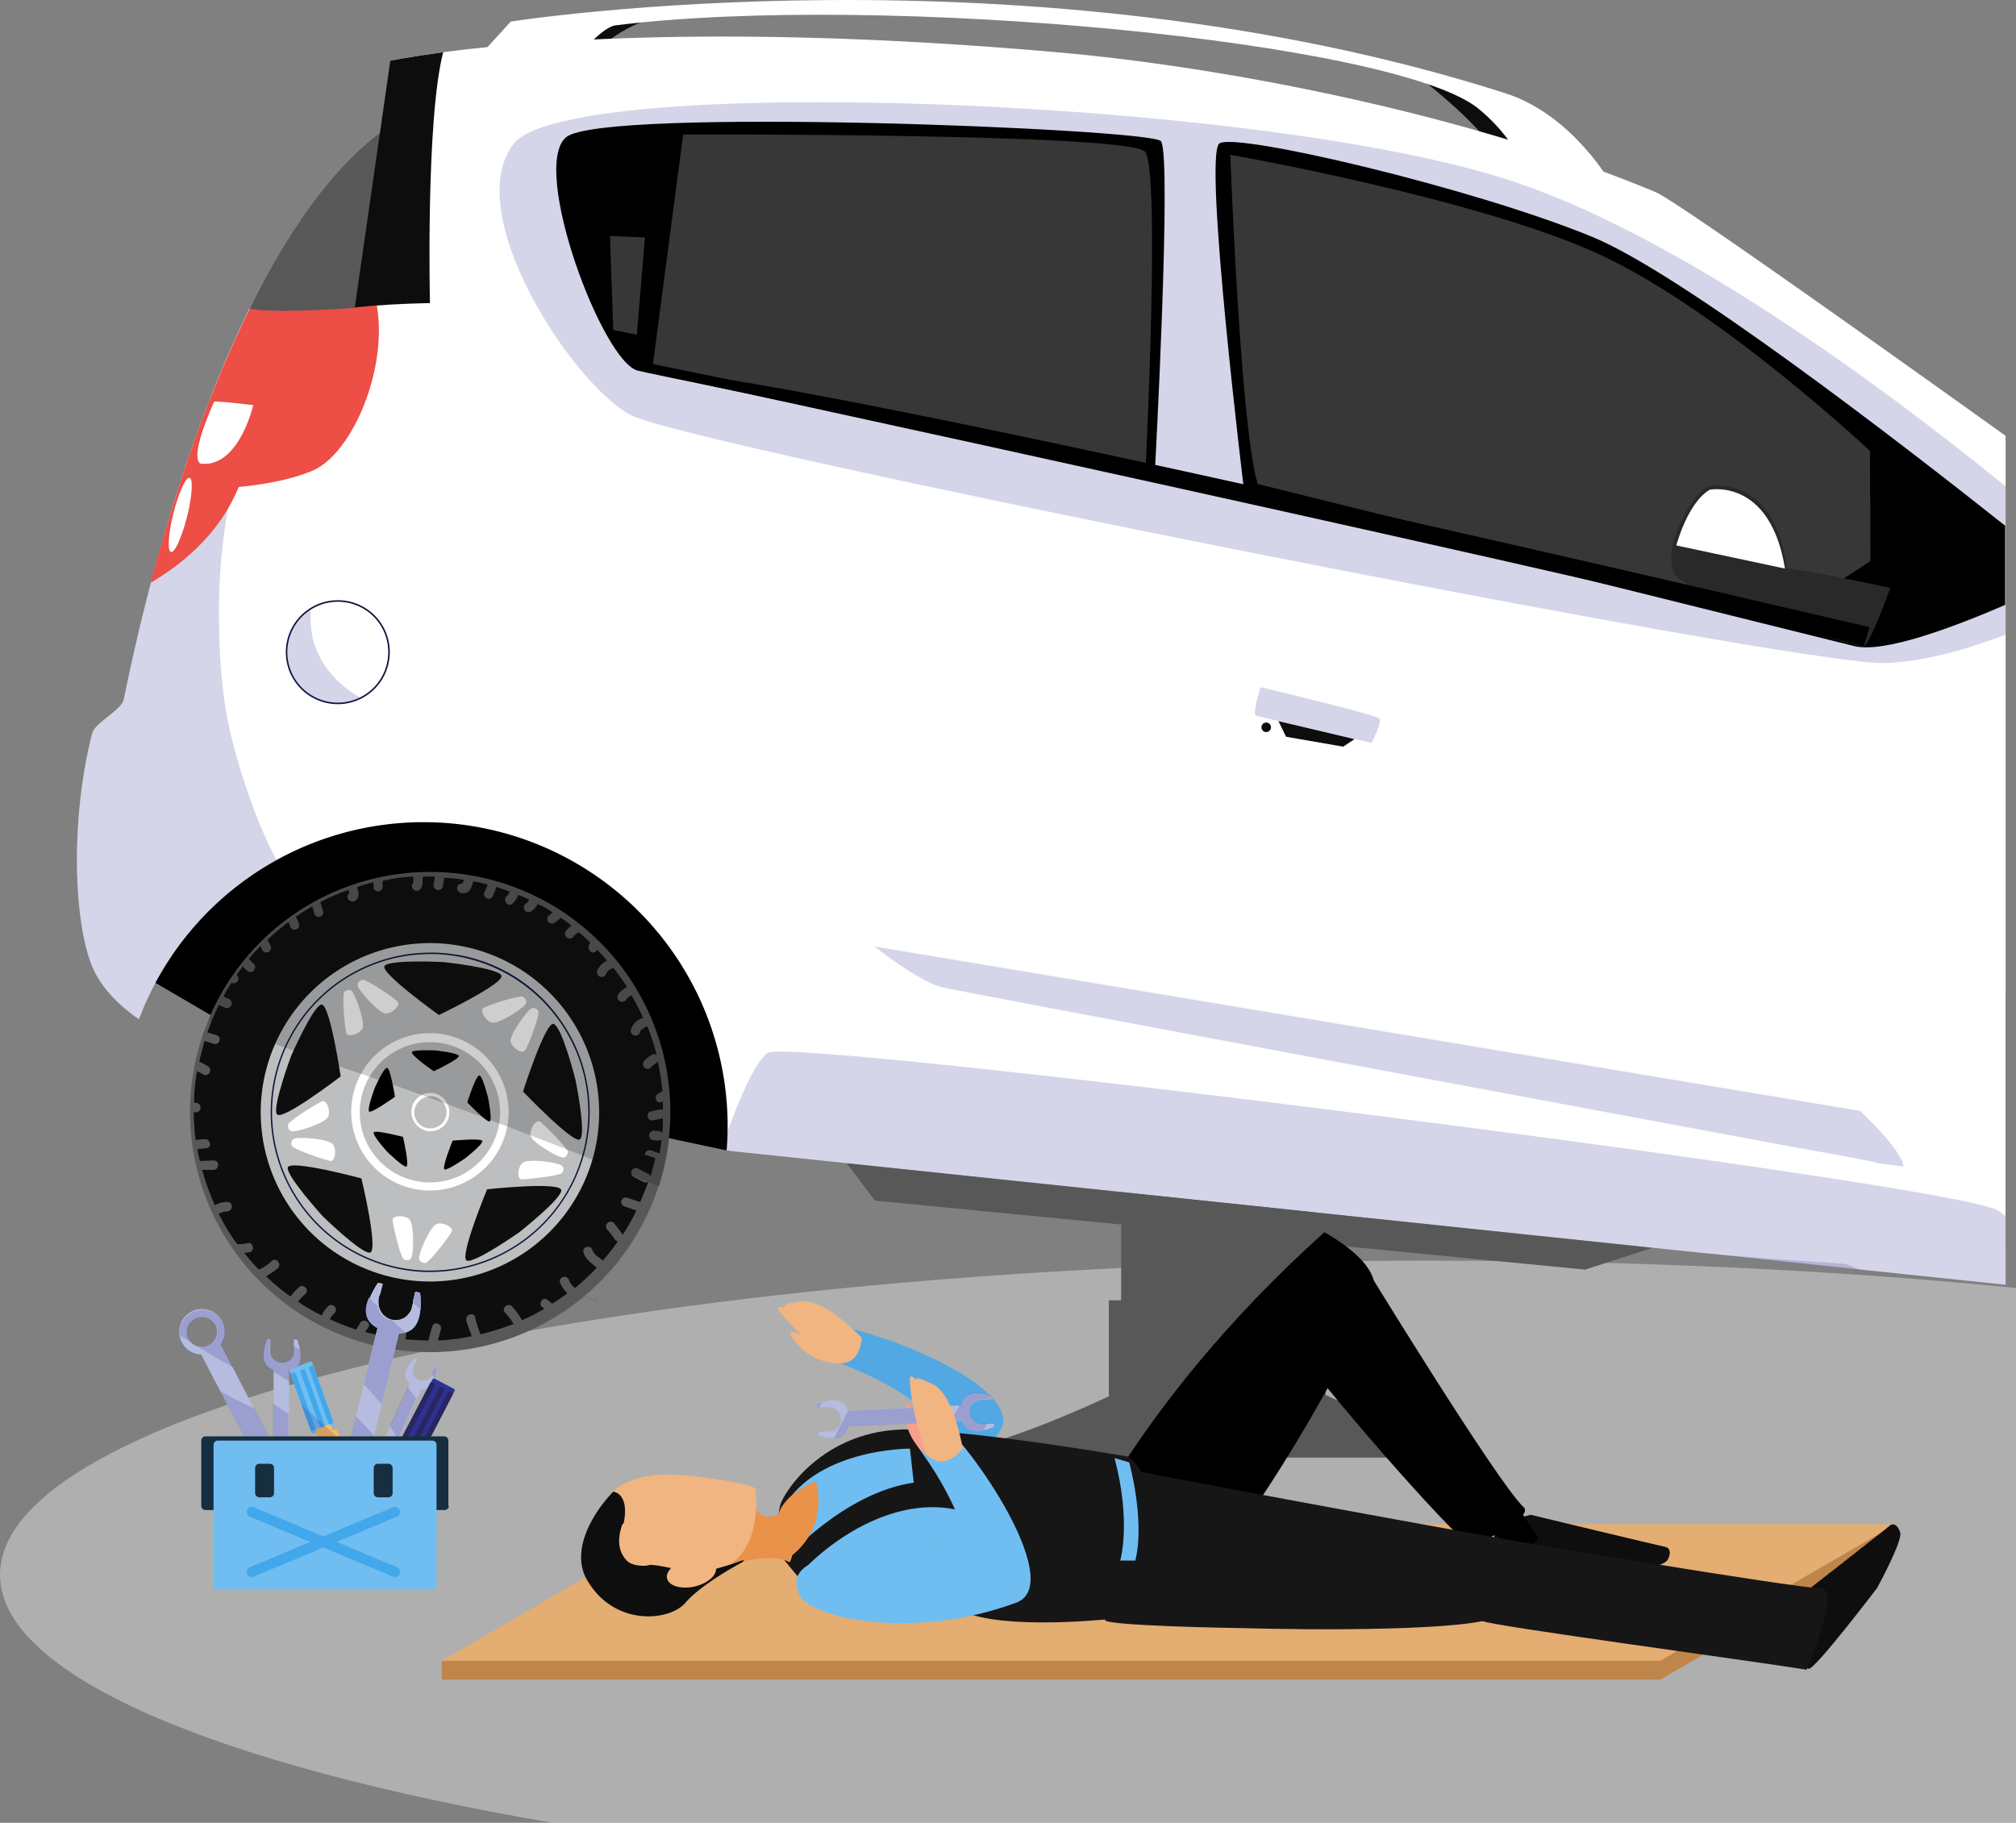 <svg xmlns="http://www.w3.org/2000/svg" width="369.596" height="334.222" viewBox="0 0 369.596 334.222">
  <rect x="0" y="0" width="369.596" height="334.222" fill="#808080" stroke="none"/>
  <g id="Group_8266" data-name="Group 8266" transform="translate(-44.404 -63)">
    <path id="Path_553" data-name="Path 553" d="M505.1,361.824c-32.828-3.291-69.207-5.024-107.579-5.024C252.78,356.8,135.5,382.612,135.5,414.4c0,18.449,39.671,34.907,101.256,45.474H505.1V361.824Z" transform="translate(-91.096 -62.652)" fill="#dfdfdf" opacity="0.5"/>
    <g id="Group_409" data-name="Group 409" transform="translate(58.507 63)">
      <g id="Group_399" data-name="Group 399" transform="translate(162.683 186.8)">
        <rect id="Rectangle_1473" data-name="Rectangle 1473" width="35.6" height="71.459" transform="translate(28.757)" fill="#585858"/>
        <path id="Path_554" data-name="Path 554" d="M403.957,384.2H368.53s-19.835,9.615-28.93,10.654v1.732h93.287v-1.732C423.792,393.814,403.957,384.2,403.957,384.2Z" transform="translate(-339.6 -316.119)" fill="#585858"/>
        <rect id="Rectangle_1474" data-name="Rectangle 1474" width="39.757" height="17.497" transform="translate(26.505 51.624)" fill="#585858"/>
      </g>
      <g id="Group_408" data-name="Group 408" transform="translate(0)">
        <g id="Group_400" data-name="Group 400" transform="translate(73.554)">
          <path id="Path_555" data-name="Path 555" d="M256.587,100.616c.173,0,3.291-.26,3.465-.26s7.362-6.756,12.993-6.583c5.717.173-16.544-.173-16.544-.173Z" transform="translate(-239.35 -90.429)" fill="#0d0d0d"/>
          <path id="Path_556" data-name="Path 556" d="M435.1,105.7s9.961,7.449,14.119,13.426c4.158,6.063,8.055,3.291,8.055,3.118a66.457,66.457,0,0,0-3.118-6.67c-.26-.26-9.008-6.929-9.181-7.016S435.1,105.7,435.1,105.7Z" transform="translate(-263.251 -92.048)" fill="#0d0d0d"/>
          <path id="Path_557" data-name="Path 557" d="M444.581,123.859s-7.1-12.819-19.489-16.8C337.609,78.991,242.677,93.89,242.677,93.89l-5.977,6.583,16.8,1.559s5.544-7.1,8.4-7.449c48.852-6.063,143.265,2.945,158.25,15.331,5.024,4.158,6.756,7.882,6.756,7.882Z" transform="translate(-236.7 -89.939)" fill="#fff"/>
        </g>
        <path id="Path_558" data-name="Path 558" d="M559,300.8a43.97,43.97,0,0,0,0,45.907Z" transform="translate(-205.414 -118.158)" fill="#10133a"/>
        <path id="Path_559" data-name="Path 559" d="M160.943,283.332l19.4,11.347,61.758,16.63,30.143,6.41s11-26.158,11.087-31.962c0-5.8,9.961-45.387-22.694-53.876s-54.829-20.009-67.561-16.2S158.084,252.41,158,253.709C157.738,255.095,160.943,283.332,160.943,283.332Z" transform="translate(-152.612 -106.666)"/>
        <path id="Path_560" data-name="Path 560" d="M505.369,326.54V170.889c-26.5-18.969-60.632-43.222-64.183-44.694-34.82-14.552-79.774-23.04-109.744-25.639-82.546-7.276-122.13,1.559-122.13,1.559l-1.906,13.079c-22.261,16.977-38.545,62.1-47.033,104.027-.433,1.992-5.37,4.331-5.8,6.236-4.071,16.111-3.291,34.127-.173,42.269,1.472,3.811,4.5,7.189,8.748,10.134A55.748,55.748,0,0,1,270.9,301.941Z" transform="translate(-151.782 -90.975)" fill="#fff"/>
        <path id="Path_561" data-name="Path 561" d="M517.342,182.016c-22.867-18.623-61.412-47.12-92.854-56.734C376.5,110.557,253.592,106.4,243.8,119.218s10.914,44.175,21.481,49.718c10.567,5.63,213.252,45.907,229.882,45.474,6.843-.173,14.9-2.425,22.174-5.2v-27.2Z" transform="translate(-163.755 -92.834)" fill="#2e3192" opacity="0.2"/>
        <path id="Path_562" data-name="Path 562" d="M179.342,235.161a99.321,99.321,0,0,1-1.472-16.024,110.1,110.1,0,0,1,2.772-28.237c-3.465.606-6.843,1.472-10.307,2.165a356.168,356.168,0,0,0-9.961,38.631c-.433,1.992-5.37,4.331-5.8,6.236-4.071,16.111-3.291,34.127-.173,42.269,1.472,3.811,4.5,7.189,8.748,10.134a55.674,55.674,0,0,1,25.206-29.19,83.787,83.787,0,0,1-4.764-11.087A108.577,108.577,0,0,1,179.342,235.161Z" transform="translate(-151.782 -103.45)" fill="#2e3192" opacity="0.2"/>
        <path id="Path_563" data-name="Path 563" d="M524.309,358.2l-2.6-1.039c-9.441-.606-18.969-1.386-28.41-2.165Z" transform="translate(-197.487 -125.411)" fill="#2e3192" opacity="0.2"/>
        <path id="Path_564" data-name="Path 564" d="M197.8,182.855c11.693-4.937,21.568-41.836-3.032-43.655h-.606c-8.229,12.819-15.331,29.363-20.961,47.033C180.129,186.32,190.523,185.887,197.8,182.855Z" transform="translate(-154.648 -96.531)" fill="#ed4e46"/>
        <path id="Path_565" data-name="Path 565" d="M217.23,116.072c.087-.087-.173-.693-.606-1.472-10.827,6.15-20.355,19.056-28.324,35.253,4.851.953,19.4-.173,19.4-.173l8.055-2.165C215.758,147.428,217.144,116.506,217.23,116.072Z" transform="translate(-156.669 -93.239)" fill="#585858"/>
        <path id="Path_566" data-name="Path 566" d="M217.1,102.559l-6.5,45.214q6.5-.65,13.772-.78s-.78-33.521,2.425-45.994C220.388,101.866,217.1,102.559,217.1,102.559Z" transform="translate(-159.653 -91.419)" fill="#0d0d0d"/>
        <path id="Path_567" data-name="Path 567" d="M537.621,190.418c-19.749-15.678-59.852-46.6-75.963-53.1-21.741-8.922-65.136-19.142-68.168-17.064s4.591,64.27,4.591,64.27-1.386-.173,111.736,27.891c5.457,1.386,18.276-3.465,27.717-7.536V190.418Z" transform="translate(-184.034 -93.96)"/>
        <path id="Path_568" data-name="Path 568" d="M362.949,180.578s-88.263-17.67-94.759-19.229-19.749-37.159-13.166-42.789S362,117,364.075,119.253C366.154,121.591,362.949,180.578,362.949,180.578Z" transform="translate(-165.36 -93.388)"/>
        <g id="Group_406" data-name="Group 406" transform="translate(20.74 159.885)">
          <g id="Group_405" data-name="Group 405">
            <path id="Path_569" data-name="Path 569" d="M263.62,322.143a44.019,44.019,0,1,1-40.277-47.466A43.988,43.988,0,0,1,263.62,322.143Z" transform="translate(-175.726 -274.526)" fill="#585858"/>
            <path id="Path_570" data-name="Path 570" d="M260.432,325.738c.52.173.953.346,1.472.52a24.99,24.99,0,0,0,.346-2.512,1.252,1.252,0,0,1-.606.173l-.866-.087a.87.87,0,1,1,.173-1.732l.866.087a.877.877,0,0,1,.606.346v-.346a22.7,22.7,0,0,0,.087-2.425c-.087,0-.087.087-.173.087-.52.087-1.039.26-1.646.346-1.039.26-1.386-1.473-.346-1.646.52-.087,1.039-.26,1.646-.346a1.1,1.1,0,0,1,.52.087V316.73a.81.81,0,0,1-1.126-.087.921.921,0,0,1,.087-1.213c.26-.173.606-.346.953-.606a39.7,39.7,0,0,0-.866-5.457,1.044,1.044,0,0,1-.433.433c-.087.087-.173.087-.26.173h0l-.087.087c-.087.087-.173.173-.26.173l-.087.087v.087a.836.836,0,0,1-1.213.173.847.847,0,0,1-.173-1.213,6.459,6.459,0,0,1,1.473-1.213.8.8,0,0,1,.866.087,37.682,37.682,0,0,0-1.732-5.284,2.594,2.594,0,0,0-.693.346c-.26.173-.606.433-.606.606a.871.871,0,0,1-1.732-.173,3.235,3.235,0,0,1,2.252-2.339,36,36,0,0,0-2.079-4.071h-.087a2.015,2.015,0,0,0-.953.78.847.847,0,0,1-1.213.173.836.836,0,0,1-.173-1.213,3.819,3.819,0,0,1,1.559-1.3,32.975,32.975,0,0,0-2.512-3.551c-.087.087-.173.087-.26.173a1.19,1.19,0,0,0-.693.433c-.173.173-.346.346-.346.52a.867.867,0,0,1-1.126.52.9.9,0,0,1-.52-1.126,3.716,3.716,0,0,1,1.819-1.819c-.606-.693-1.213-1.386-1.819-1.992a.791.791,0,0,1-1.039.433.992.992,0,0,1-.52-1.126c.087-.26.173-.433.26-.693-.693-.606-1.386-1.3-2.079-1.819h0a.3.3,0,0,0-.173.087h0c-.087.087-.26.173-.346.26a1.2,1.2,0,0,1-.346.26l-.087.087v.087a.836.836,0,0,1-1.213.173.847.847,0,0,1-.173-1.213,3.692,3.692,0,0,1,1.039-.953c-.693-.52-1.3-1.039-1.992-1.473a9.173,9.173,0,0,1-1.039.866.86.86,0,1,1-1.126-1.3c.26-.173.433-.346.693-.52a17.461,17.461,0,0,0-2.772-1.559,3.237,3.237,0,0,1-1.126,1.3.86.86,0,0,1-1.126-1.3,2.045,2.045,0,0,0,.693-.78,13.82,13.82,0,0,0-1.992-.866,4.475,4.475,0,0,1-1.039,1.559c-.78.78-1.906-.52-1.126-1.3a3.11,3.11,0,0,0,.606-.866c-.866-.346-1.646-.606-2.512-.866a6.588,6.588,0,0,1-.693,1.819c-.606.866-1.992-.087-1.386-.953a5.814,5.814,0,0,0,.52-1.3c-.866-.26-1.732-.433-2.6-.606a.318.318,0,0,1-.087.26,8.124,8.124,0,0,1-.52,1.3,1.489,1.489,0,0,1-1.819.52.9.9,0,0,1-.52-1.126.873.873,0,0,1,.953-.52c.087-.26.173-.433.26-.693-.953-.173-1.906-.26-2.945-.346a1.907,1.907,0,0,1-.693-.087,10.393,10.393,0,0,1-.26,1.732.867.867,0,0,1-1.126.52.944.944,0,0,1-.52-1.126,6.687,6.687,0,0,0,.173-1.3h-2.165c-.087.78.087,1.646-.433,2.252a.836.836,0,0,1-1.213.173.847.847,0,0,1-.173-1.213c.087-.087.087-.087.087-.173V275.5a30.394,30.394,0,0,0-5.63.78v.953a.858.858,0,0,1-.693.953.761.761,0,0,1-.953-.693,3.553,3.553,0,0,0-.087-.953c-.953.26-1.992.52-2.945.866.26.953.52,1.906-.346,2.512s-1.992-.606-1.126-1.3v-.173c0-.173-.087-.346-.087-.52a39.241,39.241,0,0,0-5.2,2.252c.173.606.346,1.126.52,1.732a.761.761,0,0,1-.693.953.812.812,0,0,1-.953-.693c-.087-.433-.26-.78-.346-1.213-1.039.606-1.992,1.213-3.032,1.906a6.706,6.706,0,0,1,.606,1.386c.26,1.039-1.472,1.386-1.646.346l-.26-.78a46.122,46.122,0,0,0-3.9,3.291,7.159,7.159,0,0,1,.606,1.126.853.853,0,0,1-1.559.693,2.594,2.594,0,0,0-.346-.693c-.693.78-1.472,1.559-2.079,2.339a7.815,7.815,0,0,0,.78.866.836.836,0,0,1,.173,1.213.847.847,0,0,1-1.213.173,8.173,8.173,0,0,1-.866-.866c-.346.52-.78,1.039-1.126,1.559.087.087.173.26.26.346a.859.859,0,0,1-.433,1.126,1.2,1.2,0,0,1-.78,0,23.86,23.86,0,0,0-1.472,2.512c.346.173.606.26.953.433a.867.867,0,0,1,.52,1.126.9.9,0,0,1-1.126.52c-.346-.173-.78-.346-1.213-.52a51.043,51.043,0,0,0-2.079,5.024c.606.173,1.126.346,1.732.52,1.039.346.433,1.906-.606,1.559-.52-.173-1.126-.346-1.646-.52-.346,1.213-.693,2.512-.953,3.811a15.051,15.051,0,0,1,1.646.866.847.847,0,0,1,.173,1.213.836.836,0,0,1-1.213.173l-1.039-.52c-.173,1.126-.346,2.252-.433,3.378a21.889,21.889,0,0,0-.087,2.425h.433a.871.871,0,0,1-.173,1.732H176.5a48.973,48.973,0,0,0,.346,5.11,9.594,9.594,0,0,1,1.646-.173c1.126-.087,1.386,1.559.346,1.646-.52.087-1.126.087-1.646.173a19.153,19.153,0,0,0,.433,2.165c.866,0,1.732-.087,2.6-.087,1.126.087.953,1.732-.173,1.732h-1.992a41.382,41.382,0,0,0,2.339,6.5,3.662,3.662,0,0,1,2.339-.606c1.126.087.953,1.732-.173,1.732a2.92,2.92,0,0,0-1.472.433,36.462,36.462,0,0,0,3.378,5.543,7.105,7.105,0,0,0,1.906-.173c1.039-.26,1.386,1.473.346,1.646-.346.087-.693.087-.953.173.866,1.039,1.732,2.079,2.685,3.032a8.494,8.494,0,0,0,2.339-1.559c.78-.78,1.906.52,1.126,1.3a11.942,11.942,0,0,1-2.165,1.472,36.7,36.7,0,0,0,4.5,3.725,9.731,9.731,0,0,1,1.559-1.732c.866-.693,1.992.606,1.126,1.3a6.512,6.512,0,0,0-1.3,1.386,31.194,31.194,0,0,0,4.331,2.512,5.722,5.722,0,0,1,1.213-1.732.861.861,0,0,1,1.126,1.3,5.56,5.56,0,0,0-.866,1.126,46.968,46.968,0,0,0,4.851,1.906l.78-1.3c.693-.866,2.079.087,1.386.953l-.52.78a42.93,42.93,0,0,0,5.8,1.126,11.712,11.712,0,0,1,.433-2.512.836.836,0,0,1,1.559.606,5.981,5.981,0,0,0-.346,2.165h.433c1.213.087,2.512.173,3.725.173.173-.866.433-1.732.693-2.6.346-1.039,1.906-.433,1.559.606-.173.693-.346,1.3-.52,1.992a36.194,36.194,0,0,0,6.15-.78c-.173-1.039-.866-1.992-.953-3.032-.087-1.126,1.559-1.386,1.646-.346a20.4,20.4,0,0,0,.953,3.032,49.21,49.21,0,0,0,6.063-1.906,11.846,11.846,0,0,0-1.559-2.079c-.78-.78.52-1.906,1.3-1.126a16.806,16.806,0,0,1,1.819,2.512,36,36,0,0,0,4.071-2.079,1.2,1.2,0,0,0-.346-.26c-.866-.693.087-2.079.953-1.386a6.069,6.069,0,0,0,.866.693,31.335,31.335,0,0,0,2.772-1.906,5.4,5.4,0,0,1-1.3-1.819.794.794,0,0,1,.433-1.126.889.889,0,0,1,1.126.433,3.3,3.3,0,0,0,1.126,1.559,39.865,39.865,0,0,0,3.984-3.725c-.953-.866-2.079-1.473-2.425-2.858-.26-1.039,1.386-1.386,1.646-.346a2.8,2.8,0,0,0,1.039,1.213,7.57,7.57,0,0,1,.866.693c.953-1.126,1.906-2.339,2.772-3.551a.749.749,0,0,1-.52-.26,15.938,15.938,0,0,0-1.473-1.906.86.86,0,0,1,1.3-1.126c.52.693,1.039,1.3,1.473,1.992a.085.085,0,0,0,.087.087,36.482,36.482,0,0,0,2.512-4.417c-.78-.26-1.473-.52-2.252-.78a.836.836,0,0,1,.606-1.559l2.339.78c.52-1.213,1.039-2.425,1.472-3.725a.935.935,0,0,1-.953,0c-.606-.346-1.213-.606-1.819-.953a.847.847,0,0,1-.173-1.213.836.836,0,0,1,1.213-.173c.606.346,1.213.606,1.819.953.173.087.26.26.346.346.346-1.126.606-2.165.866-3.291h-.087c-.52-.26-1.126-.346-1.646-.606C258.873,326.864,259.393,325.3,260.432,325.738Z" transform="translate(-175.83 -274.657)" fill="#0e0e0e"/>
            <path id="Path_571" data-name="Path 571" d="M252.629,323.118a31.024,31.024,0,1,1-28.41-33.434A31.043,31.043,0,0,1,252.629,323.118Z" transform="translate(-177.728 -276.541)" fill="#bcbec0"/>
            <path id="Path_572" data-name="Path 572" d="M208.282,299.932s.693-.779,1.386-.26,2.6,5.89,1.992,6.929c-.693,1.126-2.772,1.646-2.945.78C208.455,306.429,207.936,301.231,208.282,299.932Z" transform="translate(-180.068 -277.868)" fill="#fff"/>
            <path id="Path_573" data-name="Path 573" d="M212.152,297.3s-1.039.26-.953,1.126c.173.866,3.9,5.11,5.2,5.11,1.3-.087,2.772-1.646,2.079-2.252C217.782,300.591,213.451,297.646,212.152,297.3Z" transform="translate(-180.473 -277.574)" fill="#fff"/>
            <path id="Path_574" data-name="Path 574" d="M244.959,300.9s.953.52.606,1.3-5.11,3.9-6.323,3.465-2.165-2.339-1.386-2.685C238.549,302.545,243.573,300.813,244.959,300.9Z" transform="translate(-184.003 -278.055)" fill="#fff"/>
            <path id="Path_575" data-name="Path 575" d="M248.707,303.995s-.433-.953-1.3-.606c-.78.346-4.158,4.937-3.811,6.15s2.165,2.339,2.685,1.473C246.8,310.231,248.707,305.38,248.707,303.995Z" transform="translate(-184.806 -278.379)" fill="#fff"/>
            <path id="Path_576" data-name="Path 576" d="M254.64,332.842s0,1.039-.866,1.126c-.866,0-5.8-2.772-5.977-4.071s1.039-3.032,1.819-2.512C250.309,327.992,254.034,331.63,254.64,332.842Z" transform="translate(-185.369 -281.588)" fill="#fff"/>
            <path id="Path_577" data-name="Path 577" d="M253.17,337.946s.693-.866,0-1.386c-.693-.606-6.236-1.386-7.189-.52s-1.039,3.032-.173,3.032S251.871,338.552,253.17,337.946Z" transform="translate(-185.025 -282.707)" fill="#fff"/>
            <path id="Path_578" data-name="Path 578" d="M225.411,356.179s-1.039.087-1.213-.78,2.079-6.063,3.291-6.41,3.118.693,2.685,1.473S226.624,355.486,225.411,356.179Z" transform="translate(-182.212 -284.482)" fill="#fff"/>
            <path id="Path_579" data-name="Path 579" d="M220.592,355.281s.953.52,1.386-.173c.52-.693.606-6.41-.346-7.189s-3.118-.693-3.032.26C218.686,349.045,219.812,354.155,220.592,355.281Z" transform="translate(-181.464 -284.278)" fill="#fff"/>
            <path id="Path_580" data-name="Path 580" d="M197.281,332.36s-.433-.953.346-1.386,6.41,0,7.189,1.039c.693,1.039.346,3.2-.52,3.032C203.345,334.872,198.408,333.226,197.281,332.36Z" transform="translate(-178.595 -282.058)" fill="#fff"/>
            <path id="Path_581" data-name="Path 581" d="M196.494,327.248s-.26,1.039.606,1.3,6.236-1.472,6.756-2.685c.433-1.213-.346-3.2-1.213-2.772C201.865,323.437,197.361,326.122,196.494,327.248Z" transform="translate(-178.501 -281.017)" fill="#fff"/>
            <g id="Group_402" data-name="Group 402" transform="translate(14.779 14.789)">
              <g id="Group_401" data-name="Group 401">
                <path id="Path_582" data-name="Path 582" d="M221.989,291.86a23.519,23.519,0,0,1,2.425.087,29.024,29.024,0,0,1-2.339,57.947,23.519,23.519,0,0,1-2.425-.087,29.024,29.024,0,0,1,2.339-57.947m0-.26h0a29.284,29.284,0,0,0-2.339,58.467,22.689,22.689,0,0,0,2.425.087,29.309,29.309,0,0,0,22.261-48.246,28.786,28.786,0,0,0-19.922-10.221,23.527,23.527,0,0,0-2.425-.087Z" transform="translate(-192.789 -291.6)" fill="#10133a"/>
              </g>
            </g>
            <path id="Path_583" data-name="Path 583" d="M238.648,324.283a14.429,14.429,0,1,1-13.166-15.591A14.5,14.5,0,0,1,238.648,324.283Z" transform="translate(-180.291 -279.091)" fill="#fff"/>
            <path id="Path_584" data-name="Path 584" d="M237.331,324.451a12.861,12.861,0,1,1-11.78-13.859A12.88,12.88,0,0,1,237.331,324.451Z" transform="translate(-180.533 -279.347)" fill="#bcbec0"/>
            <path id="Path_585" data-name="Path 585" d="M231.27,313.248c-.346-.52-4.244-.953-4.244-.953s-3.9-.173-4.331.26c-.433.52,3.984,3.551,3.984,3.551S231.53,313.854,231.27,313.248Z" transform="translate(-182.008 -279.576)"/>
            <path id="Path_586" data-name="Path 586" d="M238.558,326c.433-.433-.346-4.331-.346-4.331s-.953-3.811-1.559-4.071-2.252,4.937-2.252,4.937S238.125,326.434,238.558,326Z" transform="translate(-183.578 -280.289)"/>
            <path id="Path_587" data-name="Path 587" d="M213.591,323.968c-.346-.52,1.039-4.244,1.039-4.244s1.559-3.638,2.252-3.725c.606-.173,1.472,5.284,1.472,5.284S213.938,324.488,213.591,323.968Z" transform="translate(-180.786 -280.076)"/>
            <path id="Path_588" data-name="Path 588" d="M229.583,336.652c.606.173,3.811-2.079,3.811-2.079s3.118-2.425,3.118-3.118c0-.606-5.457-.087-5.457-.087S228.977,336.478,229.583,336.652Z" transform="translate(-182.919 -282.105)"/>
            <path id="Path_589" data-name="Path 589" d="M220.575,335.913c-.606.087-3.465-2.685-3.465-2.685s-2.685-2.945-2.512-3.551c.087-.606,5.37.78,5.37.78S221.182,335.74,220.575,335.913Z" transform="translate(-180.927 -281.886)"/>
            <g id="Group_404" data-name="Group 404" transform="translate(40.587 40.514)">
              <g id="Group_403" data-name="Group 403">
                <path id="Path_590" data-name="Path 590" d="M226.063,321.906h.26a3.006,3.006,0,0,1,1.992,1.039,2.941,2.941,0,0,1-2.252,4.851h-.26a2.929,2.929,0,0,1-2.685-3.2,3.064,3.064,0,0,1,2.945-2.685m0-.606a3.427,3.427,0,0,0-3.465,3.2,3.562,3.562,0,0,0,3.2,3.811h.26a3.427,3.427,0,0,0,3.465-3.2,3.562,3.562,0,0,0-3.2-3.811Z" transform="translate(-222.584 -321.3)" fill="#fff"/>
              </g>
            </g>
            <path id="Path_591" data-name="Path 591" d="M238.285,296.008c-.78-1.386-10.567-2.425-10.567-2.425s-9.788-.52-10.827.693c-.953,1.213,9.961,9.008,9.961,9.008S239.152,297.394,238.285,296.008Z" transform="translate(-181.227 -277.062)" fill="#0e0e0e"/>
            <path id="Path_592" data-name="Path 592" d="M256.681,327.831c1.126-1.213-.866-10.914-.866-10.914s-2.425-9.615-3.984-10.221c-1.472-.606-5.63,12.386-5.63,12.386S255.641,328.957,256.681,327.831Z" transform="translate(-185.158 -278.829)" fill="#0e0e0e"/>
            <path id="Path_593" data-name="Path 593" d="M194.079,322.694c-.866-1.3,2.6-10.654,2.6-10.654s3.984-9.095,5.544-9.441,3.551,13.166,3.551,13.166S194.945,324.08,194.079,322.694Z" transform="translate(-178.164 -278.282)" fill="#0e0e0e"/>
            <path id="Path_594" data-name="Path 594" d="M234.259,354.686c1.472.52,9.615-5.2,9.615-5.2s7.8-6.15,7.709-7.709c-.087-1.646-13.6-.173-13.6-.173S232.787,354.166,234.259,354.686Z" transform="translate(-183.524 -283.422)" fill="#0e0e0e"/>
            <path id="Path_595" data-name="Path 595" d="M211.47,352.63c-1.559.26-8.662-6.67-8.662-6.67s-6.67-7.362-6.41-8.922c.346-1.559,13.512,1.992,13.512,1.992S213.116,352.37,211.47,352.63Z" transform="translate(-178.492 -282.839)" fill="#0e0e0e"/>
          </g>
        </g>
        <path id="Path_596" data-name="Path 596" d="M181.259,302.236c3.725,1.3,7.449,2.685,11.174,4.071,7.449,2.772,15.071,5.11,22.607,7.8q23.776,8.445,47.206,18.1a42.336,42.336,0,0,0,1.992-9.961A44.018,44.018,0,0,0,179.7,301.8C180.133,301.889,180.653,302.062,181.259,302.236Z" transform="translate(-155.518 -114.656)" fill="#0d0d0d" opacity="0.2"/>
        <path id="Path_597" data-name="Path 597" d="M261.378,365.346c.087-.087.173-.087.173-.173-1.213-.52-2.425-.953-3.551-1.473C259.126,364.22,260.252,364.826,261.378,365.346Z" transform="translate(-165.997 -126.576)" fill="#2e3192" opacity="0.2"/>
        <path id="Path_598" data-name="Path 598" d="M185.59,177.851s-.78-2.425-6.323-3.465a3.249,3.249,0,0,0-.953-.087A327.873,327.873,0,0,0,167.4,208.081C188.275,195.781,185.59,177.851,185.59,177.851Z" transform="translate(-153.872 -101.229)" fill="#ed4e46"/>
        <path id="Path_599" data-name="Path 599" d="M279.243,118.4,273.7,160.5l90.342,18.536s2.685-53.443-.087-57.427C361.616,118.139,279.243,118.4,279.243,118.4Z" transform="translate(-168.098 -93.747)" fill="#373737"/>
        <path id="Path_600" data-name="Path 600" d="M497.675,206.979c.606.087,15.591-9.788,15.591-9.788l-.087-20.182s-27.025-25.379-49.025-35.773S395.9,122.7,395.9,122.7s1.819,49.891,5.024,60.372C400.924,183.072,495.943,206.632,497.675,206.979Z" transform="translate(-184.452 -94.323)" fill="#373737"/>
        <path id="Path_601" data-name="Path 601" d="M530.932,213.731s-19.749-4.417-25.985-4.331-4.158,4.677-2.6,6.843c1.559,2.252,22.694,8.229,23.646,8.229C527.034,224.558,530.932,213.731,530.932,213.731Z" transform="translate(-198.48 -105.926)" fill="#292929"/>
        <path id="Path_602" data-name="Path 602" d="M490.07,209.326c.26.346,9.355,6.5,11,6.236s10.567.087,9.181-8.748c-1.819-11.607-8.4-14.465-13.685-14.119C493.621,192.956,486.865,204.736,490.07,209.326Z" transform="translate(-196.942 -103.687)" fill="#292929"/>
        <path id="Path_603" data-name="Path 603" d="M496.45,193.586s11.087-2.165,13.772,14.465L490.3,203.807S492.379,195.924,496.45,193.586Z" transform="translate(-197.085 -103.797)" fill="#fff"/>
        <path id="Path_604" data-name="Path 604" d="M264.6,139.9c.26,0,6.41.26,6.41.26L269.537,158l-4.331-.866Z" transform="translate(-166.88 -96.625)" fill="#373737"/>
        <path id="Path_605" data-name="Path 605" d="M174.58,198.2c-.953,3.725-2.252,6.67-2.945,6.5s-.52-3.378.433-7.1,2.252-6.67,2.945-6.5C175.706,191.186,175.533,194.39,174.58,198.2Z" transform="translate(-154.382 -103.476)" fill="#fff"/>
        <path id="Path_606" data-name="Path 606" d="M180.328,174.992c.087-.26,7.189.606,7.189.606s-2.6,11.433-9.528,10.741C177.989,186.339,175.3,186.426,180.328,174.992Z" transform="translate(-155.193 -101.315)" fill="#fff"/>
        <path id="Path_607" data-name="Path 607" d="M214.9,227.329a9.387,9.387,0,1,1-8.575-10.134A9.348,9.348,0,0,1,214.9,227.329Z" transform="translate(-157.721 -106.965)" fill="none" stroke="#10133a" stroke-miterlimit="10" stroke-width="0.284"/>
        <path id="Path_608" data-name="Path 608" d="M200.786,223.3a19.624,19.624,0,0,1-.173-4.5,9.562,9.562,0,0,0-4.417,7.189,9.408,9.408,0,0,0,8.575,10.134,9.857,9.857,0,0,0,5.024-.953C205.29,232.659,201.652,228.5,200.786,223.3Z" transform="translate(-157.721 -107.184)" fill="#2e3192" opacity="0.2"/>
        <path id="Path_609" data-name="Path 609" d="M269.8,168.1s190.644,41.143,225.378,50.844l1.039-3.551C496.217,215.476,291.368,166.884,269.8,168.1Z" transform="translate(-167.576 -100.395)"/>
        <path id="Path_610" data-name="Path 610" d="M488.811,327.026c4.417.78,8.835,1.559,13.166,2.425,1.473.26,2.252.433,2.252.433h-.52c.693.173,4.851.606,5.544.78-.173-2.945-7.969-10.221-7.969-10.221L320.6,290.3s7.969,6.323,12.213,7.449C336.364,298.615,447.321,319.317,488.811,327.026Z" transform="translate(-174.375 -116.753)" fill="#2e3192" opacity="0.2"/>
        <g id="Group_407" data-name="Group 407" transform="translate(215.948 125.995)">
          <path id="Path_611" data-name="Path 611" d="M402.139,235.4s21.048,5.024,21.741,5.717c.693.606-1.386,4.5-1.386,4.5s-10.827-2.512-16.977-3.984c-2.339-.52-4.071-.953-4.244-1.039C400.58,240.424,402.139,235.4,402.139,235.4Z" transform="translate(-401.095 -235.4)" fill="#2e3192" opacity="0.2"/>
          <path id="Path_612" data-name="Path 612" d="M407.486,245.458,406.1,242.6l13.945,3.291-2.079,1.386Z" transform="translate(-401.765 -236.364)" fill="#0d0d0d"/>
          <path id="Path_613" data-name="Path 613" d="M404.231,243.851a.87.87,0,1,1-.78-.953A.86.86,0,0,1,404.231,243.851Z" transform="translate(-401.281 -236.402)" fill="#0d0d0d"/>
        </g>
        <path id="Path_614" data-name="Path 614" d="M523.773,342.735c-.433-.346-.866-.693-1.386-1.039-7.622-4.937-221.394-31.875-225.551-28.93-2.252,1.559-5.024,8.055-7.362,14.378,0,1.213-.087,2.339-.173,3.551l234.473,24.6Z" transform="translate(-170.186 -119.729)" fill="#2e3192" opacity="0.2"/>
      </g>
      <path id="Path_615" data-name="Path 615" d="M314.7,336.2l5.2,6.843,130.186,12.646,12.3-3.984Z" transform="translate(-173.585 -122.895)" fill="#585858"/>
    </g>
    <g id="Group_427" data-name="Group 427" transform="translate(125.392 288.951)">
      <g id="Group_410" data-name="Group 410" transform="translate(0 53.529)">
        <path id="Path_616" data-name="Path 616" d="M452.386,441.632H229L272.135,416.6H495.521Z" transform="translate(-229 -413.135)" fill="#faa228"/>
        <path id="Path_617" data-name="Path 617" d="M229,441.1v-3.465L495.521,412.6v3.465L452.386,441.1Z" transform="translate(-229 -412.6)" fill="#bf864b"/>
        <path id="Path_618" data-name="Path 618" d="M452.386,437.632H229L272.135,412.6H495.521Z" transform="translate(-229 -412.6)" fill="#e4ad72"/>
      </g>
      <g id="Group_426" data-name="Group 426" transform="translate(25.546)">
        <g id="Group_425" data-name="Group 425">
          <g id="Group_413" data-name="Group 413" transform="translate(88.182)">
            <g id="Group_412" data-name="Group 412" transform="translate(42.852)">
              <g id="Group_411" data-name="Group 411">
                <path id="Path_619" data-name="Path 619" d="M453,411.986s-1.386.866-1.3,1.386.087,7.016.606,8.055,20.442.693,20.442.693,9.874-1.732,10.741-3.2c.866-1.386.346-2.339-.346-2.425-.606-.087-24.686-5.89-24.686-5.89Z" transform="translate(-415.383 -358.803)" fill="#0e0e0e"/>
                <path id="Path_620" data-name="Path 620" d="M450.6,411.2s2.079,4.591,4.244,5.457c1.213.433,4.677-.953,4.764-2.339l-4.591-7.016Z" transform="translate(-415.236 -358.361)"/>
                <path id="Path_621" data-name="Path 621" d="M414.993,350.8s-5.63,19.142-5.2,20.961c.433,1.732,23.82,29.536,32.048,36.726,0,0,11.78-5.284,9.7-7.276-4.851-4.5-29.883-45.474-29.883-45.474Z" transform="translate(-409.773 -350.8)"/>
              </g>
            </g>
            <path id="Path_622" data-name="Path 622" d="M360.3,414.03S371.647,383.8,408.372,350.8c0,0,9.788,5.11,9.181,10.481-.52,5.37-26.158,51.537-34.733,53.962s-22.52-1.213-22.52-1.213" transform="translate(-360.3 -350.8)"/>
          </g>
          <g id="Group_424" data-name="Group 424" transform="translate(0 12.646)">
            <g id="Group_415" data-name="Group 415" transform="translate(36.143)">
              <path id="Path_623" data-name="Path 623" d="M306.639,404.833s-5.89,5.2-1.126,7.709c4.158,2.252,24.08-5.977,35.686-22.52,5.8-8.229-24.946-20.182-33.781-19.922,0,0-4.764,4.071,4.244,7.189,11.174,3.984,17.93,10.134,17.41,10.394C323.616,390.195,305.253,401.455,306.639,404.833Z" transform="translate(-300.68 -366.028)" fill="#51a8e3"/>
              <g id="Group_414" data-name="Group 414">
                <path id="Path_624" data-name="Path 624" d="M311.113,377.616a10.139,10.139,0,0,1-7.276-3.725c-2.945-3.725.26-1.906,9.874,2.685Z" transform="translate(-300.563 -366.269)" fill="#f1b581"/>
                <path id="Path_625" data-name="Path 625" d="M310.77,376.747a43.012,43.012,0,0,1-5.2-4.158,41.9,41.9,0,0,1-4.937-5.11c-1.213-1.386.606-.953.693-.953s-.26-.087.173-.433a3.68,3.68,0,0,1,1.473-.433c.26,0,1.386-.26,1.819-.26,2.079.087,5.024,1.039,10.741,6.67C315.447,371.983,315.621,377.353,310.77,376.747Z" transform="translate(-300.22 -365.4)" fill="#f1b581"/>
              </g>
            </g>
            <g id="Group_419" data-name="Group 419" transform="translate(3.348 23.489)">
              <g id="Group_417" data-name="Group 417" transform="translate(161.558 17.417)">
                <g id="Group_416" data-name="Group 416">
                  <path id="Path_626" data-name="Path 626" d="M511.393,432.352s-.173,1.646.173,1.906,4.764,4.5,5.8,4.851S529.929,424.3,529.929,424.3s4.677-8.575,4.244-10.134-1.386-1.732-1.819-1.386c-.433.433-18.536,14.552-18.536,14.552Z" transform="translate(-457.239 -412.627)" fill="#0e0e0e"/>
                  <path id="Path_627" data-name="Path 627" d="M451.236,417.126s-3.465,12.819-1.992,13.686,48.679,7.189,59.419,8.922c0,0,6.236-14.725,2.685-14.9-5.89-.26-56.908-8.835-56.908-8.835Z" transform="translate(-448.879 -413.078)" fill="#161616"/>
                </g>
              </g>
              <g id="Group_418" data-name="Group 418">
                <path id="Path_628" data-name="Path 628" d="M374.506,401.2s25.812,5.024,69.294,12.819c0,0,1.906,10.827-2.079,13.772s-35.08,2.685-46.773,2.339c-1.3,0-26.591-.433-25.552-1.559C381.089,415.925,374.506,401.2,374.506,401.2Z" transform="translate(-276.679 -393.681)" fill="#161616"/>
                <path id="Path_629" data-name="Path 629" d="M300.388,410.286a11.777,11.777,0,0,0,7.016,11.607s3.2,3.724,15.245,4.158c21.481.78,27.8,2.425,38.891,1.126,0,0,11.434-22.174,1.992-28.151,0,0-25.465-2.858-32.222-4.764-7.622-2.165-12.213-2.512-20.788,1.992C310.522,396.167,299.262,403.443,300.388,410.286Z" transform="translate(-267.438 -392.545)" fill="#70bdf1"/>
                <path id="Path_630" data-name="Path 630" d="M303.769,419.44l-2.425-2.945s10.914-12.386,23.733-14.205l-.693-6.236s-18.1-.087-23.82,11.953c0,0-.52.953,0-1.472.52-2.339,8.488-15.071,25.465-13.945s38.371,4.937,38.371,4.937,10.567,6.756-1.906,29.623c0,0-17.757,2.079-26.678-.606,0,0,12.3-13.166.346-18.276C324.124,403.33,310.7,411.645,303.769,419.44Z" transform="translate(-267.441 -392.519)" fill="#161616"/>
                <path id="Path_631" data-name="Path 631" d="M290,418.932s7.536-2.252,10.827-.433c.866.52,2.339-12.3-.26-9.961-5.717,5.284-7.622-3.638-7.622-3.638Z" transform="translate(-266.058 -394.176)" fill="#e8924a"/>
                <path id="Path_632" data-name="Path 632" d="M266.379,422.368s-7.1-7.189-2.425-16.024c0,0,2.165-4.331,11.174-4.244,5.543.087,15.418,1.732,15.851,2.6,0,0,1.559,10.394-5.37,14.378C278.072,423.668,269.411,424.967,266.379,422.368Z" transform="translate(-262.359 -393.801)" fill="#f1b581"/>
              </g>
            </g>
            <path id="Path_633" data-name="Path 633" d="M287.429,418.519c-1.559.606-4.417,1.386-4.417,1.386l-1.992-.173a8.7,8.7,0,0,1-2.079.346c-2.685.173-5.024-.78-7.622-.953h-.173a4.35,4.35,0,0,1-1.039.173c-1.213,0-2.685-.173-3.465-1.213-1.473-1.732-1.386-3.984-.693-6.063a.8.8,0,0,1,.346-.52c1.126-5.543-1.906-5.8-1.906-5.8-4.244,4.418-7.709,11.087-4.851,16.111,4.937,8.662,15.158,7.709,18.1,4.244s10.307-7.362,10.307-7.362S289.075,417.913,287.429,418.519Z" transform="translate(-258.493 -370.793)" fill="#0e0e0e"/>
            <path id="Path_634" data-name="Path 634" d="M280.591,419.971c2.425-.52,4.677.087,5.024,1.472s-1.386,2.945-3.9,3.551c-2.425.52-4.677-.087-5.024-1.473-.26-.953.606-2.079,1.906-2.772A4.779,4.779,0,0,1,280.591,419.971Z" transform="translate(-260.923 -372.679)" fill="#f1b581"/>
            <g id="Group_423" data-name="Group 423" transform="translate(39.473 13.792)">
              <path id="Path_635" data-name="Path 635" d="M307.56,416.251s-5.284,1.386-2.858,6.15c2.165,4.158,20.788,8.315,39.671,1.3,9.441-3.465-9.095-30.749-16.544-35.6,0,0-6.236.606-.606,8.315,6.929,9.615,9.008,18.536,8.488,18.449C329.734,413.825,321.419,413.825,307.56,416.251Z" transform="translate(-304.065 -382.23)" fill="#70bdf1"/>
              <g id="Group_422" data-name="Group 422" transform="translate(3.668)">
                <path id="Path_636" data-name="Path 636" d="M330.991,396.457a10.034,10.034,0,0,1-3.9-7.189c-.346-4.764,1.3-1.386,6.583,7.8Z" transform="translate(-310.809 -382.098)" fill="#f79e8c"/>
                <g id="Group_421" data-name="Group 421" transform="translate(0 2.988)">
                  <g id="Group_420" data-name="Group 420" transform="translate(0 0.067)">
                    <path id="Path_637" data-name="Path 637" d="M344.961,391.043v-.606l-1.3.087H342.45A2.487,2.487,0,0,1,340.8,389.4a3.667,3.667,0,0,1-.346-1.039,4.348,4.348,0,0,1,.173-1.039c.087-.173.173-.433.346-.52a1.925,1.925,0,0,1,1.126-.693h.26a2.4,2.4,0,0,1,.78-.087h.173l1.3-.087v-.606c-4.071-1.213-5.89-.087-5.717,3.118C339.158,391.736,340.977,392.6,344.961,391.043Z" transform="translate(-312.393 -384.85)" fill="#b5bcdf"/>
                    <path id="Path_638" data-name="Path 638" d="M308.3,387.084v.606l1.3-.087h1.213a2.488,2.488,0,0,1,1.646,1.126,3.666,3.666,0,0,1,.346,1.039,4.348,4.348,0,0,1-.173,1.039,2.694,2.694,0,0,1-.346.52,1.926,1.926,0,0,1-1.126.693h-.26a2.4,2.4,0,0,1-.78.087h-.173l-1.3.087v.606c4.071,1.213,5.89.087,5.717-3.118C314.1,386.391,312.2,385.525,308.3,387.084Z" transform="translate(-308.3 -385.048)" fill="#b5bcdf"/>
                    <path id="Path_639" data-name="Path 639" d="M314.033,391.3a.373.373,0,0,1-.346-.346l-.087-2.165a.373.373,0,0,1,.346-.346l22-1.039a.373.373,0,0,1,.346.346l.087,2.165a.373.373,0,0,1-.346.346Z" transform="translate(-309.009 -385.191)" fill="#b5bcdf"/>
                  </g>
                  <path id="Path_640" data-name="Path 640" d="M343.383,390.426H342.17a2.488,2.488,0,0,1-1.646-1.126,3.667,3.667,0,0,1-.346-1.039,4.349,4.349,0,0,1,.173-1.039c.087-.173.173-.433.346-.52a1.925,1.925,0,0,1,1.126-.693h.26a2.4,2.4,0,0,1,.78-.087h.173l1.3-.087v-.606c-3.378-.953-5.2-.433-5.63,1.732h-.346c-.173.433-.433.78-.606,1.213-.346.606-.606,1.213-.953,1.732l2.079-.087c.52,1.646,1.732,2.252,3.9,1.732A4.663,4.663,0,0,0,343.383,390.426Z" transform="translate(-312.114 -384.773)" fill="#2e3192" opacity="0.2"/>
                  <path id="Path_641" data-name="Path 641" d="M309.339,386.8c-.346.087-.693.26-1.039.346v.606h.433A3.576,3.576,0,0,0,309.339,386.8Z" transform="translate(-308.3 -385.044)" fill="#2e3192" opacity="0.2"/>
                  <path id="Path_642" data-name="Path 642" d="M314.252,389.186c-.78,1.473-1.473,2.858-2.252,4.331a2.511,2.511,0,0,0,2.685-2.165l12.993-.606c.433-.693.866-1.473,1.213-2.165.173-.26.26-.52.433-.78l-14.725.693A5.146,5.146,0,0,0,314.252,389.186Z" transform="translate(-308.795 -385.178)" fill="#2e3192" opacity="0.2"/>
                </g>
                <path id="Path_643" data-name="Path 643" d="M331.126,395.682a47.228,47.228,0,0,1-1.906-6.41,35.441,35.441,0,0,1-1.126-7.016c-.26-1.819,1.039-.433,1.126-.346.087,0-.087-.26.346-.26a4.311,4.311,0,0,1,1.472.52c.26.173,1.3.52,1.646.78,1.646,1.213,3.551,3.725,5.11,11.607C337.709,394.469,334.764,398.973,331.126,395.682Z" transform="translate(-310.944 -381.323)" fill="#f1b581"/>
              </g>
            </g>
          </g>
        </g>
        <path id="Path_644" data-name="Path 644" d="M307.124,403.5s-4.418,1.472-6.41,4.937c-1.992,3.378,1.992,8.662,1.992,8.662S309.376,412.595,307.124,403.5Z" transform="translate(-264.069 -357.853)" fill="#e8924a"/>
      </g>
      <path id="Path_645" data-name="Path 645" d="M371.4,398.6l2.685.78s2.945,10.567,1.126,18.016h-2.772S374.518,410.38,371.4,398.6Z" transform="translate(-248.057 -357.197)" fill="#70bdf1"/>
    </g>
    <g id="Group_444" data-name="Group 444" transform="translate(77.253 298.219)">
      <g id="Group_429" data-name="Group 429" transform="translate(20.214 14.431)">
        <g id="Group_428" data-name="Group 428">
          <path id="Path_646" data-name="Path 646" d="M209.738,407.334a.316.316,0,0,1-.173.433l-.26.087a.316.316,0,0,1-.433-.173l-4.677-13.166a.316.316,0,0,1,.173-.433l.26-.087a.316.316,0,0,1,.433.173Z" transform="translate(-197.751 -380.275)" fill="#b5bcdf"/>
          <path id="Path_647" data-name="Path 647" d="M204.937,389.542a.316.316,0,0,1-.173.433l-3.551,1.3a.316.316,0,0,1-.433-.173l-3.984-11.174a.316.316,0,0,1,.173-.433l3.551-1.3a.316.316,0,0,1,.433.173Z" transform="translate(-196.761 -378.161)" fill="#70bdf1"/>
          <path id="Path_648" data-name="Path 648" d="M205.513,392.881a.316.316,0,0,1-.173.433l-2.079.78a.316.316,0,0,1-.433-.173l-.433-1.213a.316.316,0,0,1,.173-.433l2.079-.78a.316.316,0,0,1,.433.173Z" transform="translate(-197.51 -379.941)" fill="#fdbc56"/>
          <path id="Path_649" data-name="Path 649" d="M206.239,392.86c-.087-.173-.173-.26-.346-.26l-3.811,1.386c-.087,0-.173.173-.087.347l.346.953c.087.173.173.26.346.26l3.811-1.386c.087,0,.173-.173.087-.346Z" transform="translate(-197.456 -380.093)" fill="#fdbc56"/>
          <g id="Group_9216" data-name="Group 9216">
            <path id="Path_650" data-name="Path 650" d="M203.512,389.929a.316.316,0,0,1-.173.433l-.26.087a.316.316,0,0,1-.433-.173l-3.551-9.961a.316.316,0,0,1,.173-.433l.26-.087a.316.316,0,0,1,.433.173Z" transform="translate(-197.069 -378.375)" fill="#42a7eb"/>
            <path id="Path_651" data-name="Path 651" d="M205.312,389.229a.316.316,0,0,1-.173.433l-.26.087a.316.316,0,0,1-.433-.173l-3.551-9.961a.316.316,0,0,1,.173-.433l.26-.087a.316.316,0,0,1,.433.173Z" transform="translate(-197.309 -378.281)" fill="#42a7eb"/>
            <path id="Path_652" data-name="Path 652" d="M201.512,390.629a.316.316,0,0,1-.173.433l-.26.087a.316.316,0,0,1-.433-.173l-3.551-9.961a.316.316,0,0,1,.173-.433l.26-.087a.316.316,0,0,1,.433.173Z" transform="translate(-196.801 -378.469)" fill="#42a7eb"/>
          </g>
          <path id="Path_653" data-name="Path 653" d="M210.466,409.4l.346.693.087.866-.52.173-.606-.78-.173-.606Z" transform="translate(-198.479 -382.341)" fill="#b5bcdf"/>
        </g>
        <path id="Path_654" data-name="Path 654" d="M206.129,393.51l.087-.087c-.346-.26-.606-.52-.953-.78-1.126-1.039-2.252-1.992-3.378-3.032-.866-.866-1.819-1.646-2.685-2.512l1.906,5.284a.316.316,0,0,0,.433.173l.52-.173.26.78-.52.173c-.087,0-.173.173-.087.346l.346.953c.087.173.173.26.346.26l1.472-.52,4.417,12.473.173.606.606.78.52-.173-.087-.866-.26-.606-4.417-12.473Z" transform="translate(-197.087 -379.357)" fill="#2e3192" opacity="0.2"/>
      </g>
      <g id="Group_431" data-name="Group 431" transform="translate(0 4.785)">
        <g id="Group_430" data-name="Group 430">
          <path id="Path_655" data-name="Path 655" d="M196.295,416.236l.78-.433-.866-1.646c0-.087-.087-.087-.173-.173a3.2,3.2,0,0,1-.433-.953v-.087h0a.3.3,0,0,0-.087-.173,3.244,3.244,0,0,1,0-1.819,4.046,4.046,0,0,1,.433-.866,4.351,4.351,0,0,1,1.126-1.039,4.082,4.082,0,0,1,1.473-.346,3.686,3.686,0,0,1,.953.173,2.788,2.788,0,0,1,1.559,1.039l.173.173h0l.087.087a9.445,9.445,0,0,1,.52.953.3.3,0,0,0,.087.173l.866,1.646.78-.433c-.866-5.977-3.291-7.622-7.449-5.543C191.964,409.133,191.964,412.078,196.295,416.236Z" transform="translate(-176.047 -372.255)" fill="#b5bcdf"/>
          <path id="Path_656" data-name="Path 656" d="M178.089,376.374c-.173-.26,0-.52.173-.693l2.685-1.386a.674.674,0,0,1,.693.173l14.465,27.8a.674.674,0,0,1-.173.693l-2.685,1.386a.674.674,0,0,1-.693-.173Z" transform="translate(-174.039 -367.992)" fill="#b5bcdf"/>
          <path id="Path_657" data-name="Path 657" d="M179.553,374.885a4.165,4.165,0,1,0-5.63-1.732A4.136,4.136,0,0,0,179.553,374.885Zm-3.2-6.063a2.789,2.789,0,0,1,3.725,1.126,2.745,2.745,0,0,1-1.213,3.725,2.789,2.789,0,0,1-3.725-1.126A2.745,2.745,0,0,1,176.348,368.822Z" transform="translate(-173.424 -367.024)" fill="#b5bcdf"/>
        </g>
        <path id="Path_658" data-name="Path 658" d="M196.565,403.283l-8.229-15.764c-.26-.087-.606-.26-.866-.346-1.646-.78-3.2-1.559-4.764-2.425-.173-.087-.433-.26-.606-.346l9.095,17.5c.693.433,1.386.78,2.079,1.213,2.858,1.559,5.63,3.118,8.4,4.764C200.9,404.149,199.164,402.676,196.565,403.283Z" transform="translate(-174.585 -369.349)" fill="#2e3192" opacity="0.2"/>
        <path id="Path_659" data-name="Path 659" d="M175.758,373.266a4.8,4.8,0,0,1-.52-.693,2.745,2.745,0,0,1,1.213-3.725,2.789,2.789,0,0,1,3.725,1.126,2.745,2.745,0,0,1-1.213,3.724,2.926,2.926,0,0,1-2.252.173c.173.087.26.173.433.26,1.906,1.213,3.9,2.339,5.89,3.465a.656.656,0,0,0,.346.173l-2.165-4.158h0a3.98,3.98,0,0,0,.173-4.158,4.157,4.157,0,0,0-7.8,2.512A20.406,20.406,0,0,1,175.758,373.266Z" transform="translate(-173.44 -367.051)" fill="#2e3192" opacity="0.2"/>
      </g>
      <g id="Group_434" data-name="Group 434" transform="translate(25.338)">
        <g id="Group_432" data-name="Group 432">
          <path id="Path_660" data-name="Path 660" d="M222.9,363.319l-.866-.173-.433,1.819v.26l-.26,1.039v.087h0a.3.3,0,0,1-.087.173,3.708,3.708,0,0,1-1.213,1.386,3.619,3.619,0,0,1-.866.346,4.2,4.2,0,0,1-1.472,0,3.124,3.124,0,0,1-1.3-.693,2.336,2.336,0,0,1-.606-.693,3.409,3.409,0,0,1-.52-1.819v-.26h0V364.7a2.307,2.307,0,0,1,.26-1.039.3.3,0,0,1,.087-.173l.433-1.819-.866-.173c-3.291,5.024-2.512,7.969,1.992,9.008C221.511,371.548,223.5,369.3,222.9,363.319Z" transform="translate(-204.081 -361.5)" fill="#b5bcdf"/>
          <path id="Path_661" data-name="Path 661" d="M202.784,411.851l.866.173.433-1.819v-.26l.26-1.039v-.087h0a.3.3,0,0,1,.087-.173,3.708,3.708,0,0,1,1.213-1.386,3.622,3.622,0,0,1,.866-.346,4.2,4.2,0,0,1,1.472,0,3.124,3.124,0,0,1,1.3.693,2.336,2.336,0,0,1,.606.693,3.409,3.409,0,0,1,.52,1.819v.26h0v.087a2.306,2.306,0,0,1-.26,1.039.3.3,0,0,1-.087.173l-.433,1.819.866.173c3.291-5.024,2.512-7.969-1.992-9.008C204.169,403.623,202.177,405.875,202.784,411.851Z" transform="translate(-202.677 -367.244)" fill="#b5bcdf"/>
          <path id="Path_662" data-name="Path 662" d="M210.894,402a.493.493,0,0,1-.606.346l-2.945-.693a.493.493,0,0,1-.346-.606l7.362-30.4a.493.493,0,0,1,.606-.346l2.945.693a.493.493,0,0,1,.346.606Z" transform="translate(-203.252 -362.674)" fill="#b5bcdf"/>
        </g>
        <path id="Path_663" data-name="Path 663" d="M215.012,370.23,212.5,380.538c1.126,1.213,2.165,2.425,3.291,3.638l3.118-12.993a4.389,4.389,0,0,0,1.126-.173,29.856,29.856,0,0,0-2.425-2.252h-.26a3.124,3.124,0,0,1-1.3-.693,2.335,2.335,0,0,1-.606-.693,4.351,4.351,0,0,1-.433-1.126c-.52-.52-1.039-1.126-1.559-1.646C212.327,367.2,212.846,369.1,215.012,370.23Z" transform="translate(-203.992 -361.915)" fill="#b5bcdf"/>
        <path id="Path_664" data-name="Path 664" d="M209.166,399.4c.866.953,1.732,1.906,2.512,2.945l2.165-9.095c-1.126-1.213-2.252-2.339-3.378-3.551l-2.165,8.835Z" transform="translate(-203.43 -365.274)" fill="#b5bcdf"/>
        <path id="Path_665" data-name="Path 665" d="M224.286,366.6a12.145,12.145,0,0,0-.087-3.032l-.866-.173-.433,1.819v.173C223.333,365.739,223.766,366.172,224.286,366.6Z" transform="translate(-205.383 -361.754)" fill="#b5bcdf"/>
        <g id="Group_433" data-name="Group 433">
          <path id="Path_666" data-name="Path 666" d="M222.9,363.319l-.866-.173-.433,1.819v.26l-.26,1.039v.087h0a.3.3,0,0,1-.087.173,3.708,3.708,0,0,1-1.213,1.386,3.619,3.619,0,0,1-.866.346,4.2,4.2,0,0,1-1.472,0,3.124,3.124,0,0,1-1.3-.693,2.336,2.336,0,0,1-.606-.693,3.409,3.409,0,0,1-.52-1.819v-.26h0V364.7a2.307,2.307,0,0,1,.26-1.039.3.3,0,0,1,.087-.173l.433-1.819-.866-.173c-3.291,5.024-2.512,7.969,1.992,9.008C221.511,371.548,223.5,369.3,222.9,363.319Z" transform="translate(-204.081 -361.5)" fill="#b5bcdf"/>
          <path id="Path_667" data-name="Path 667" d="M202.784,411.851l.866.173.433-1.819v-.26l.26-1.039v-.087h0a.3.3,0,0,1,.087-.173,3.708,3.708,0,0,1,1.213-1.386,3.622,3.622,0,0,1,.866-.346,4.2,4.2,0,0,1,1.472,0,3.124,3.124,0,0,1,1.3.693,2.336,2.336,0,0,1,.606.693,3.409,3.409,0,0,1,.52,1.819v.26h0v.087a2.306,2.306,0,0,1-.26,1.039.3.3,0,0,1-.087.173l-.433,1.819.866.173c3.291-5.024,2.512-7.969-1.992-9.008C204.169,403.623,202.177,405.875,202.784,411.851Z" transform="translate(-202.677 -367.244)" fill="#b5bcdf"/>
          <path id="Path_668" data-name="Path 668" d="M210.894,402a.493.493,0,0,1-.606.346l-2.945-.693a.493.493,0,0,1-.346-.606l7.362-30.4a.493.493,0,0,1,.606-.346l2.945.693a.493.493,0,0,1,.346.606Z" transform="translate(-203.252 -362.674)" fill="#b5bcdf"/>
        </g>
        <path id="Path_669" data-name="Path 669" d="M215.012,370.23,212.5,380.538c1.126,1.213,2.165,2.425,3.291,3.638l3.118-12.993a4.389,4.389,0,0,0,1.126-.173,29.856,29.856,0,0,0-2.425-2.252h-.26a3.124,3.124,0,0,1-1.3-.693,2.335,2.335,0,0,1-.606-.693,4.351,4.351,0,0,1-.433-1.126c-.52-.52-1.039-1.126-1.559-1.646C212.327,367.2,212.846,369.1,215.012,370.23Z" transform="translate(-203.992 -361.915)" fill="#2e3192" opacity="0.2"/>
        <path id="Path_670" data-name="Path 670" d="M209.166,399.4c.866.953,1.732,1.906,2.512,2.945l2.165-9.095c-1.126-1.213-2.252-2.339-3.378-3.551l-2.165,8.835Z" transform="translate(-203.43 -365.274)" fill="#2e3192" opacity="0.2"/>
        <path id="Path_671" data-name="Path 671" d="M224.286,366.6a12.145,12.145,0,0,0-.087-3.032l-.866-.173-.433,1.819v.173C223.333,365.739,223.766,366.172,224.286,366.6Z" transform="translate(-205.383 -361.754)" fill="#2e3192" opacity="0.2"/>
      </g>
      <g id="Group_436" data-name="Group 436" transform="translate(15.296 10.307)">
        <g id="Group_435" data-name="Group 435">
          <path id="Path_672" data-name="Path 672" d="M197.448,373.487h-.606v2.339h0V376a2.363,2.363,0,0,1-.606,1.126,1.812,1.812,0,0,1-.52.347,2.058,2.058,0,0,1-1.039.26,2.307,2.307,0,0,1-1.039-.26c-.173-.087-.346-.26-.52-.347a2.363,2.363,0,0,1-.606-1.126v-.173h0v-.173a2.354,2.354,0,0,1,0-.78V373.4H191.9c-1.386,3.984-.433,5.8,2.858,5.89C197.881,379.29,198.834,377.471,197.448,373.487Z" transform="translate(-191.111 -373.4)" fill="#b5bcdf"/>
          <path id="Path_673" data-name="Path 673" d="M191.7,409.89h.606v-2.339h0v-.173a2.364,2.364,0,0,1,.606-1.126,1.812,1.812,0,0,1,.52-.346,2.057,2.057,0,0,1,1.039-.26,2.306,2.306,0,0,1,1.039.26c.173.087.346.26.52.346a2.364,2.364,0,0,1,.606,1.126v.173h0v.087a2.355,2.355,0,0,1,0,.78v1.473h.606c1.386-3.984.433-5.8-2.858-5.89C191.271,404,190.318,405.906,191.7,409.89Z" transform="translate(-191.084 -377.495)" fill="#b5bcdf"/>
          <path id="Path_674" data-name="Path 674" d="M196.258,401.747a.373.373,0,0,1-.346.346h-2.165a.373.373,0,0,1-.346-.346v-22a.373.373,0,0,1,.346-.346h2.165a.373.373,0,0,1,.346.346Z" transform="translate(-191.394 -374.203)" fill="#b5bcdf"/>
        </g>
        <path id="Path_675" data-name="Path 675" d="M196.744,374.7h0v1.039h0v.173a2.363,2.363,0,0,1-.606,1.126,1.811,1.811,0,0,1-.52.346,2.057,2.057,0,0,1-1.039.26,2.307,2.307,0,0,1-1.039-.26c-.173-.087-.346-.26-.52-.346a2.364,2.364,0,0,1-.606-1.126v-.173h0v-.087a2.354,2.354,0,0,1,0-.78V373.4h-.606c-1.126,3.378-.693,5.2,1.386,5.717v.346c.346.26.78.433,1.126.693.606.346,1.126.693,1.732,1.039v-2.079c1.646-.433,2.339-1.646,1.906-3.811C197.523,375.132,197.177,374.872,196.744,374.7Z" transform="translate(-191.099 -373.4)" fill="#2e3192" opacity="0.2"/>
        <path id="Path_676" data-name="Path 676" d="M191.4,409.6a4.885,4.885,0,0,0,.346,1.039h.606v-.52C192.006,409.946,191.746,409.773,191.4,409.6Z" transform="translate(-191.126 -378.245)" fill="#2e3192" opacity="0.2"/>
        <path id="Path_677" data-name="Path 677" d="M194.08,402.258c1.386.866,2.772,1.646,4.158,2.425a2.522,2.522,0,0,0-2.079-2.772V388.919c-.693-.433-1.386-.866-2.165-1.386a4.839,4.839,0,0,1-.693-.433v14.725A3.117,3.117,0,0,1,194.08,402.258Z" transform="translate(-191.38 -375.233)" fill="#2e3192" opacity="0.2"/>
      </g>
      <g id="Group_439" data-name="Group 439" transform="translate(32.692 13.772)">
        <g id="Group_437" data-name="Group 437">
          <path id="Path_678" data-name="Path 678" d="M227.188,379.392l-.433-.26-.433.953v.087l-.26.52v.087h0l-.087.087a1.588,1.588,0,0,1-.866.606,1.1,1.1,0,0,1-.52.087,1.561,1.561,0,0,1-.866-.173,3.617,3.617,0,0,1-.693-.52,1.893,1.893,0,0,0-.26-.433,2.133,2.133,0,0,1-.087-1.039v-.087h0v-.087l.26-.52.087-.087.433-.953-.433-.26c-2.425,2.425-2.252,4.158.087,5.284S226.842,382.77,227.188,379.392Z" transform="translate(-212.521 -377.4)" fill="#b5bcdf"/>
          <path id="Path_679" data-name="Path 679" d="M215.779,399.737a.346.346,0,0,1-.346.173l-1.559-.693a.346.346,0,0,1-.173-.346l7.536-16.2a.346.346,0,0,1,.346-.173l1.559.693a.346.346,0,0,1,.173.346Z" transform="translate(-211.506 -378.082)" fill="#b5bcdf"/>
          <path id="Path_680" data-name="Path 680" d="M214.487,401.569a2.344,2.344,0,1,0,1.126,3.118A2.247,2.247,0,0,0,214.487,401.569Zm-1.646,3.551a1.57,1.57,0,1,1,2.079-.78A1.588,1.588,0,0,1,212.841,405.12Z" transform="translate(-211.166 -380.607)" fill="#b5bcdf"/>
        </g>
        <g id="Group_438" data-name="Group 438" transform="translate(0 1.732)">
          <path id="Path_681" data-name="Path 681" d="M226.9,380.7c.173.26.346.433.52.693,0,.087.087.087.087.173a9.437,9.437,0,0,0,.346-1.906l-.433-.26-.433.953v.087C226.987,380.526,226.9,380.613,226.9,380.7Z" transform="translate(-213.272 -379.4)" fill="#2e3192" opacity="0.2"/>
          <path id="Path_682" data-name="Path 682" d="M221.291,383.6,218,390.7c.52.78.953,1.559,1.472,2.339l3.378-7.362C222.417,384.986,221.811,384.293,221.291,383.6Z" transform="translate(-212.081 -379.962)" fill="#2e3192" opacity="0.2"/>
          <path id="Path_683" data-name="Path 683" d="M215.44,401.911h0l.693-1.472c-.52-.78-.953-1.559-1.472-2.339l-1.3,2.858h0a2.5,2.5,0,0,0-1.992,1.386,2.346,2.346,0,1,0,4.071-.433Zm-2.6,2.772a1.57,1.57,0,1,1,2.079-.78A1.588,1.588,0,0,1,212.841,404.683Z" transform="translate(-211.167 -381.903)" fill="#2e3192" opacity="0.2"/>
        </g>
      </g>
      <g id="Group_441" data-name="Group 441" transform="translate(34.02 17.549)">
        <g id="Group_440" data-name="Group 440">
          <path id="Path_684" data-name="Path 684" d="M214.161,411.194a.316.316,0,0,1-.433.173l-.26-.173a.316.316,0,0,1-.173-.433l6.756-12.993a.316.316,0,0,1,.433-.173l.26.173a.316.316,0,0,1,.173.433Z" transform="translate(-212.775 -383.875)" fill="#b5bcdf"/>
          <path id="Path_685" data-name="Path 685" d="M224.466,395.047a.316.316,0,0,1-.433.173l-3.465-1.819a.316.316,0,0,1-.173-.433l5.717-11a.316.316,0,0,1,.433-.173l3.465,1.819a.316.316,0,0,1,.173.433Z" transform="translate(-213.725 -381.761)" fill="#2e3192"/>
          <path id="Path_686" data-name="Path 686" d="M223.18,397.78a.316.316,0,0,1-.433.173l-2.079-1.039a.316.316,0,0,1-.173-.433l.606-1.213a.316.316,0,0,1,.433-.173l2.079,1.126a.316.316,0,0,1,.173.433Z" transform="translate(-213.739 -383.541)" fill="#2e3192"/>
          <path id="Path_687" data-name="Path 687" d="M223.669,398.333c.087-.173.087-.346-.087-.433l-3.725-1.906c-.087-.087-.26,0-.346.173l-.52.953c-.087.173-.087.346.087.433l3.725,1.992c.087.087.26,0,.346-.173Z" transform="translate(-213.534 -383.661)" fill="#2e3192"/>
          <path id="Path_688" data-name="Path 688" d="M223.461,393.975a.316.316,0,0,1-.433.173l-.26-.173a.316.316,0,0,1-.173-.433l5.11-9.874a.316.316,0,0,1,.433-.173l.26.173a.316.316,0,0,1,.173.433Z" transform="translate(-214.02 -381.988)" fill="#282660"/>
          <path id="Path_689" data-name="Path 689" d="M225.261,394.975a.316.316,0,0,1-.433.173l-.26-.173a.316.316,0,0,1-.173-.433l5.11-9.874a.316.316,0,0,1,.433-.173l.26.173a.316.316,0,0,1,.173.433Z" transform="translate(-214.261 -382.122)" fill="#282660"/>
          <path id="Path_690" data-name="Path 690" d="M221.461,392.989a.316.316,0,0,1-.433.173l-.26-.173a.316.316,0,0,1-.173-.433l5.11-9.788a.316.316,0,0,1,.433-.173l.26.173a.316.316,0,0,1,.173.433Z" transform="translate(-213.752 -381.868)" fill="#282660"/>
          <path id="Path_691" data-name="Path 691" d="M214.086,413.233l-.26.693-.606.693-.52-.26.173-.953.433-.606Z" transform="translate(-212.7 -385.915)" fill="#b5bcdf"/>
        </g>
        <path id="Path_692" data-name="Path 692" d="M220.509,398.062l1.386.693c-.173-1.039-.26-2.165-.346-3.291-.173-1.559-.26-3.118-.433-4.764l-1.732,3.378a.316.316,0,0,0,.173.433l.52.26-.433.78-.606-.26c-.087-.087-.26,0-.346.173l-.52.953c-.087.173-.087.346.087.433l1.473.78-6.41,12.3-.346.606-.173,1.039.52.26.606-.693.26-.693Z" transform="translate(-212.713 -382.957)" fill="#2e3192" opacity="0.2"/>
      </g>
      <path id="Path_693" data-name="Path 693" d="M223.487,406.733a.776.776,0,0,1-.78.78H178.88a.776.776,0,0,1-.78-.78V394.78a.776.776,0,0,1,.78-.78h43.742a.776.776,0,0,1,.78.78v11.953Z" transform="translate(-174.05 -365.849)" fill="#162e3f"/>
      <g id="Group_443" data-name="Group 443" transform="translate(6.302 28.93)">
        <g id="Group_442" data-name="Group 442">
          <path id="Path_694" data-name="Path 694" d="M221.583,395.68a.776.776,0,0,0-.78-.78H181.48a.776.776,0,0,0-.78.78v25.812a.776.776,0,0,0,.78.78H220.8a.776.776,0,0,0,.78-.78Z" transform="translate(-180.7 -394.9)" fill="#70bdf1"/>
          <path id="Path_695" data-name="Path 695" d="M218.065,405.17a.776.776,0,0,1-.78.78H215.38a.776.776,0,0,1-.78-.78V400.58a.776.776,0,0,1,.78-.78h1.906a.776.776,0,0,1,.78.78Z" transform="translate(-185.237 -395.556)" fill="#162e3f"/>
          <path id="Path_696" data-name="Path 696" d="M192.965,405.17a.776.776,0,0,1-.78.78H190.28a.776.776,0,0,1-.78-.78V400.58a.776.776,0,0,1,.78-.78h1.906a.776.776,0,0,1,.78.78Z" transform="translate(-181.878 -395.556)" fill="#162e3f"/>
        </g>
        <path id="Path_697" data-name="Path 697" d="M189,421.723a.923.923,0,0,1-1.213-.52h0a.923.923,0,0,1,.52-1.213l26.245-11a.923.923,0,0,1,1.213.52h0a.923.923,0,0,1-.52,1.213Z" transform="translate(-181.64 -396.777)" fill="#42a7eb"/>
        <path id="Path_698" data-name="Path 698" d="M214.555,421.723a.923.923,0,0,0,1.213-.52h0a.923.923,0,0,0-.52-1.213L189,408.99a.923.923,0,0,0-1.213.52h0a.923.923,0,0,0,.52,1.213Z" transform="translate(-181.64 -396.777)" fill="#42a7eb"/>
      </g>
    </g>
  </g>
</svg>
